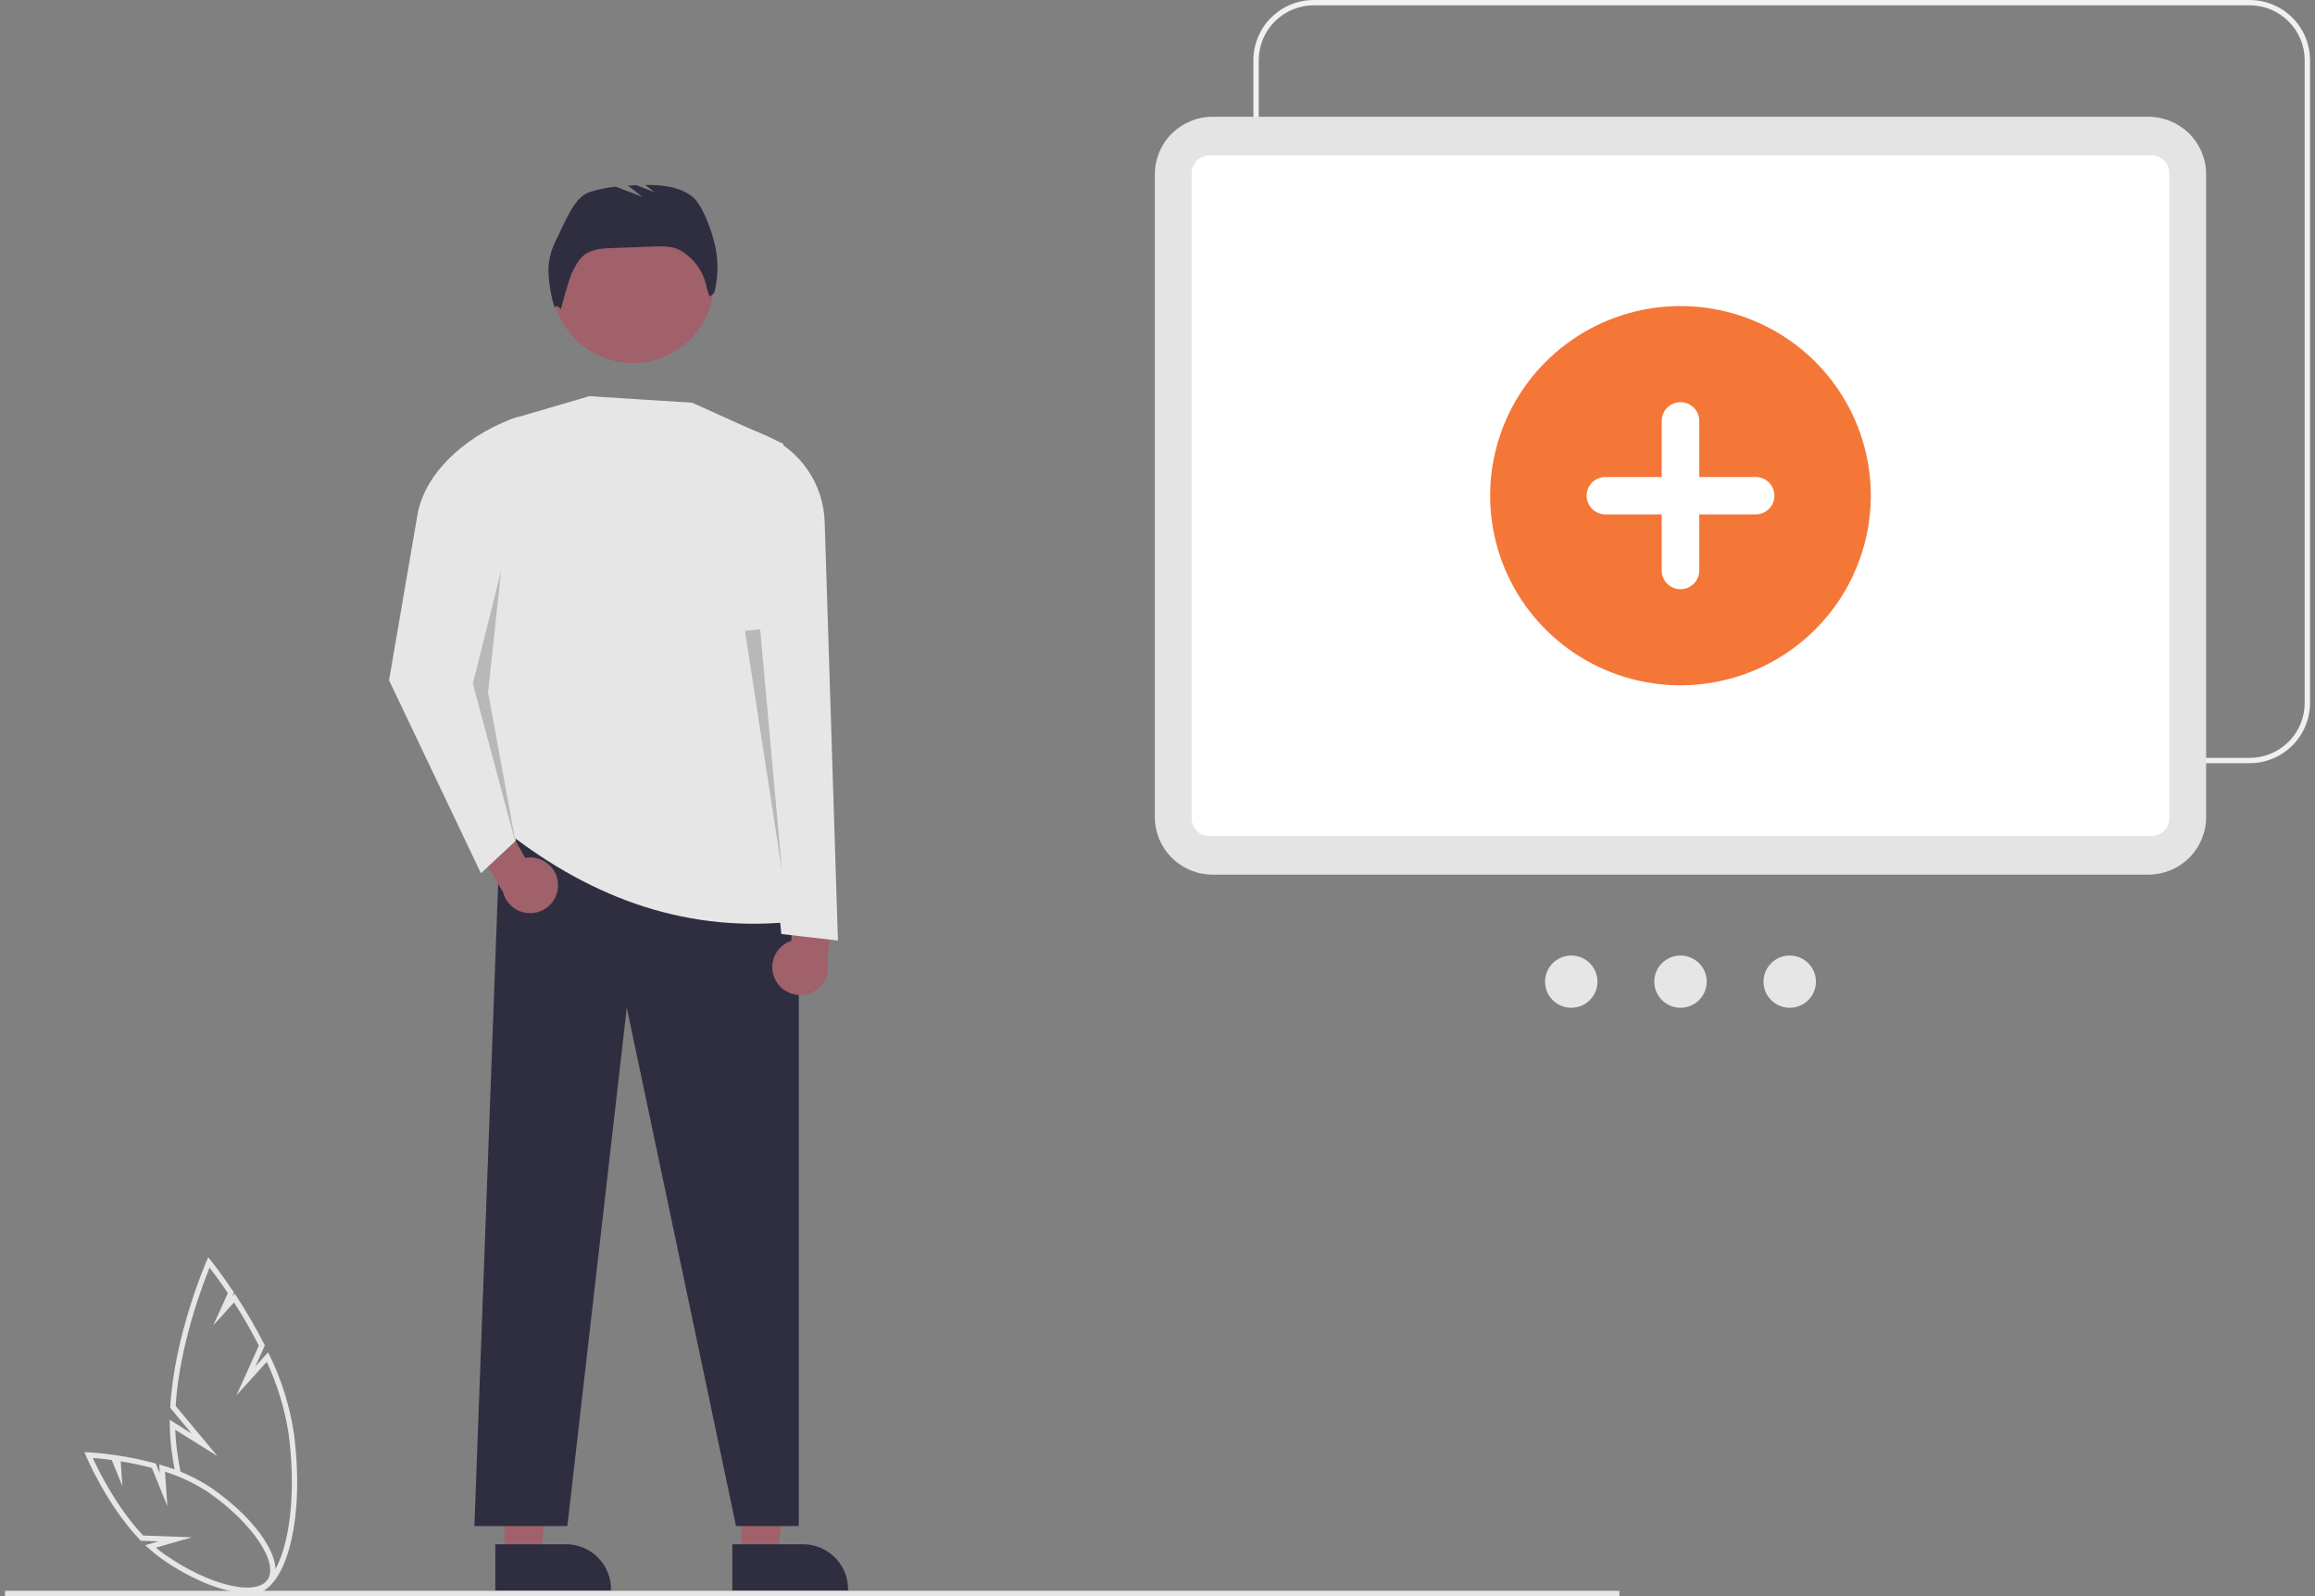 <svg width="232" height="160" viewBox="0 0 232 160" fill="none" xmlns="http://www.w3.org/2000/svg">
<rect x="0" y="0" width="232" height="160" fill="#808080" stroke="none"/>
<g clip-path="url(#clip0_4327_82900)">
<path d="M50.553 155.972H54.15L55.861 142.148L50.553 142.149L50.553 155.972Z" fill="#A0616A"/>
<path d="M49.637 154.801L56.719 154.801H56.72C57.917 154.801 59.065 155.275 59.911 156.118C60.758 156.962 61.233 158.106 61.233 159.299V159.445L49.637 159.445L49.637 154.801Z" fill="#2F2E41"/>
<path d="M74.311 155.972H77.907L79.618 142.148L74.311 142.149L74.311 155.972Z" fill="#A0616A"/>
<path d="M73.393 154.801L80.475 154.801H80.475C81.672 154.801 82.82 155.275 83.667 156.118C84.513 156.962 84.989 158.106 84.989 159.299V159.445L73.393 159.445L73.393 154.801Z" fill="#2F2E41"/>
<path d="M162.288 159.469H0.5V160.001H162.288V159.469Z" fill="#E6E6E6"/>
<path d="M47.543 152.976H56.859L62.814 101.019L73.762 152.976H80.048V91.019L50.161 82.106L47.543 152.976Z" fill="#2F2E41"/>
<path d="M63.427 36.392C67.914 36.392 71.552 32.767 71.552 28.295C71.552 23.824 67.914 20.199 63.427 20.199C58.94 20.199 55.303 23.824 55.303 28.295C55.303 32.767 58.94 36.392 63.427 36.392Z" fill="#A0616A"/>
<path d="M50.814 83.411C59.531 90.205 69.154 93.629 80.046 92.324C75.446 76.228 74.081 60.253 78.519 44.498L69.357 40.367L59.057 39.715L51.572 41.909C50.519 42.218 49.597 42.863 48.948 43.745C48.3 44.628 47.96 45.698 47.981 46.792C48.246 60.229 47.349 72.804 50.814 83.411Z" fill="#E6E6E6"/>
<path d="M55.651 24.224C56.432 22.754 57.425 19.825 59.003 19.282C59.879 18.993 60.784 18.8 61.703 18.709L64.384 19.737L62.925 18.605C63.209 18.589 63.493 18.575 63.777 18.564L65.586 19.258L64.66 18.54C66.347 18.523 68.088 18.698 69.395 19.721C70.509 20.593 71.613 23.898 71.792 25.298C71.983 26.638 71.916 28.002 71.595 29.317L71.137 29.752C70.976 29.385 70.856 29.003 70.777 28.611C70.613 27.879 70.297 27.189 69.851 26.586C69.404 25.982 68.836 25.477 68.183 25.104L68.158 25.09C67.39 24.659 66.457 24.679 65.576 24.711L61.391 24.861C60.384 24.897 59.3 24.961 58.515 25.59C57.984 26.015 57.667 26.643 57.365 27.25C56.974 28.035 56.212 30.994 56.212 30.994C56.212 30.994 55.781 30.435 55.574 30.851C55.243 29.766 55.041 28.646 54.974 27.515C54.908 26.378 55.141 25.243 55.651 24.224Z" fill="#2F2E41"/>
<path d="M225.452 76.504H131.66C130.056 76.502 128.519 75.866 127.385 74.736C126.251 73.606 125.613 72.074 125.611 70.476V6.028C125.613 4.43 126.251 2.897 127.385 1.767C128.519 0.637 130.056 0.002 131.66 0H225.452C227.055 0.002 228.593 0.637 229.727 1.767C230.861 2.897 231.498 4.43 231.5 6.028V70.476C231.498 72.074 230.861 73.606 229.727 74.736C228.593 75.866 227.055 76.502 225.452 76.504ZM131.66 0.532C130.198 0.534 128.796 1.113 127.762 2.143C126.728 3.174 126.147 4.571 126.145 6.028V70.476C126.147 71.933 126.728 73.33 127.762 74.36C128.796 75.391 130.198 75.97 131.66 75.972H225.452C226.914 75.97 228.315 75.391 229.349 74.36C230.383 73.33 230.965 71.933 230.966 70.476V6.028C230.965 4.571 230.383 3.174 229.349 2.143C228.315 1.113 226.914 0.534 225.452 0.532H131.66Z" fill="#F0F0F0"/>
<path d="M115.734 81.913V17.465C115.736 15.937 116.346 14.473 117.43 13.393C118.514 12.312 119.983 11.705 121.516 11.703H215.308C216.841 11.705 218.31 12.312 219.394 13.393C220.478 14.473 221.088 15.937 221.089 17.465V81.913C221.088 83.441 220.478 84.905 219.394 85.986C218.31 87.066 216.841 87.673 215.308 87.675H121.516C119.983 87.673 118.514 87.066 117.43 85.986C116.346 84.905 115.736 83.441 115.734 81.913Z" fill="#E4E4E4"/>
<path d="M119.424 82.03V17.354C119.424 16.883 119.612 16.432 119.946 16.099C120.281 15.766 120.734 15.579 121.206 15.578H215.619C216.091 15.579 216.544 15.766 216.878 16.099C217.213 16.432 217.401 16.883 217.401 17.354V82.03C217.401 82.501 217.213 82.952 216.878 83.285C216.544 83.618 216.091 83.805 215.619 83.806H121.206C120.734 83.805 120.281 83.618 119.946 83.285C119.612 82.952 119.424 82.501 119.424 82.03Z" fill="white"/>
<path d="M157.465 101.022C158.916 101.022 160.093 99.85 160.093 98.403C160.093 96.957 158.916 95.785 157.465 95.785C156.014 95.785 154.838 96.957 154.838 98.403C154.838 99.85 156.014 101.022 157.465 101.022Z" fill="#E6E6E6"/>
<path d="M168.413 101.022C169.864 101.022 171.04 99.85 171.04 98.403C171.04 96.957 169.864 95.785 168.413 95.785C166.962 95.785 165.785 96.957 165.785 98.403C165.785 99.85 166.962 101.022 168.413 101.022Z" fill="#E6E6E6"/>
<path d="M179.36 101.022C180.811 101.022 181.987 99.85 181.987 98.403C181.987 96.957 180.811 95.785 179.36 95.785C177.909 95.785 176.732 96.957 176.732 98.403C176.732 99.85 177.909 101.022 179.36 101.022Z" fill="#E6E6E6"/>
<path d="M168.411 68.698C164.639 68.698 160.951 67.583 157.814 65.494C154.677 63.405 152.232 60.436 150.788 56.963C149.344 53.49 148.966 49.667 149.702 45.98C150.438 42.293 152.255 38.906 154.923 36.247C157.591 33.589 160.99 31.778 164.69 31.045C168.39 30.311 172.225 30.688 175.711 32.127C179.197 33.565 182.176 36.002 184.272 39.128C186.368 42.254 187.487 45.929 187.487 49.689C187.481 54.728 185.469 59.56 181.893 63.124C178.317 66.687 173.469 68.692 168.411 68.698Z" fill="#F47738"/>
<path d="M175.94 47.814H170.295V42.188C170.294 41.692 170.095 41.215 169.742 40.864C169.39 40.514 168.911 40.316 168.413 40.316C167.914 40.316 167.436 40.514 167.084 40.864C166.731 41.215 166.532 41.692 166.531 42.188V47.814H160.886C160.388 47.815 159.91 48.013 159.558 48.364C159.206 48.716 159.008 49.192 159.008 49.689C159.008 50.186 159.206 50.662 159.558 51.014C159.91 51.365 160.388 51.563 160.886 51.564H166.531V57.189C166.532 57.686 166.731 58.162 167.084 58.513C167.436 58.864 167.914 59.061 168.413 59.061C168.911 59.061 169.39 58.864 169.742 58.513C170.095 58.162 170.294 57.686 170.295 57.189V51.564H175.94C176.187 51.565 176.432 51.517 176.66 51.423C176.889 51.329 177.097 51.191 177.272 51.017C177.447 50.843 177.586 50.637 177.681 50.409C177.776 50.182 177.825 49.938 177.826 49.691C177.826 49.445 177.778 49.201 177.683 48.973C177.589 48.745 177.45 48.538 177.276 48.364C177.101 48.19 176.894 48.051 176.665 47.957C176.437 47.862 176.192 47.814 175.945 47.814H175.94Z" fill="white"/>
<path d="M29.442 143.596C29.028 140.93 28.218 138.341 27.041 135.912L26.869 135.558L25.594 136.967L26.539 134.869L26.477 134.747C25.643 133.102 24.719 131.505 23.709 129.962L23.522 129.676L23.272 129.952L23.447 129.563L23.36 129.432C22.109 127.563 21.148 126.38 21.138 126.368L20.866 126.035L20.692 126.432C20.66 126.505 17.483 133.799 17.063 141.006L17.056 141.118L19.194 143.693L17.014 142.329L17.017 142.824C17.024 143.671 17.082 144.517 17.191 145.357C17.287 146.08 17.4 146.786 17.53 147.474C17.736 147.48 17.936 147.543 18.109 147.654C17.959 146.885 17.829 146.094 17.72 145.282C17.636 144.634 17.582 143.976 17.561 143.319L21.778 145.957L17.602 140.927C17.983 134.834 20.342 128.695 21.005 127.074C21.36 127.534 22.031 128.426 22.834 129.618L21.375 132.858L23.454 130.56C24.356 131.959 25.186 133.402 25.943 134.883L23.697 139.873L26.733 136.517C27.794 138.79 28.529 141.201 28.915 143.678C29.446 147.679 29.342 151.523 28.622 154.501C27.933 157.354 26.717 159.107 25.288 159.312C24.993 159.353 24.694 159.335 24.407 159.26C24.176 159.423 23.899 159.508 23.616 159.5H23.538C23.982 159.746 24.479 159.879 24.986 159.888C25.111 159.888 25.236 159.879 25.361 159.861C27.041 159.621 28.384 157.765 29.14 154.636C29.876 151.59 29.984 147.672 29.442 143.596Z" fill="#E6E6E6"/>
<path d="M24.739 159.675C22.541 159.675 19.371 158.47 16.226 156.276C15.764 155.95 15.322 155.596 14.903 155.216L14.551 154.895L15.882 154.513L14.109 154.448L14.035 154.37C10.711 150.902 8.643 146.002 8.623 145.953L8.461 145.566L8.881 145.585C8.923 145.587 9.922 145.634 11.424 145.846L11.517 145.86V145.859L11.846 145.909C13.072 146.094 14.287 146.349 15.485 146.671L15.612 146.705L16.012 147.686L15.951 146.806L16.318 146.912C18.055 147.411 19.705 148.174 21.21 149.172C25.992 152.509 28.638 156.679 27.239 158.67C26.761 159.35 25.881 159.675 24.739 159.675ZM15.625 155.14C15.918 155.387 16.221 155.621 16.533 155.84C20.913 158.897 25.615 160.052 26.802 158.365C27.988 156.677 25.289 152.668 20.909 149.612C19.558 148.716 18.085 148.016 16.537 147.533L16.773 150.969L15.218 147.15C14.193 146.879 13.145 146.656 12.095 146.486L12.267 148.98L11.197 146.352C10.367 146.238 9.698 146.177 9.291 146.145C9.846 147.359 11.679 151.107 14.346 153.925L19.239 154.103L15.625 155.14Z" fill="#E6E6E6"/>
<path d="M55.924 88.716C55.922 88.311 55.831 87.91 55.657 87.544C55.483 87.177 55.231 86.853 54.917 86.594C54.604 86.335 54.237 86.147 53.843 86.044C53.45 85.942 53.038 85.927 52.638 86L47.762 77.418L45.75 81.527L50.41 89.431C50.578 90.093 50.983 90.671 51.55 91.055C52.117 91.439 52.805 91.603 53.485 91.514C54.165 91.426 54.789 91.093 55.238 90.577C55.688 90.062 55.932 89.4 55.924 88.716Z" fill="#A0616A"/>
<path d="M77.725 98.255C77.533 97.897 77.421 97.502 77.399 97.097C77.376 96.692 77.443 96.287 77.595 95.91C77.746 95.534 77.979 95.195 78.276 94.918C78.573 94.64 78.927 94.431 79.314 94.305L79.495 84.445L83.736 87.344L82.914 96.263C83.084 96.925 83.003 97.626 82.689 98.233C82.374 98.839 81.847 99.31 81.208 99.556C80.568 99.801 79.86 99.805 79.219 99.565C78.577 99.325 78.045 98.859 77.725 98.255Z" fill="#A0616A"/>
<path d="M48.197 87.539L51.687 84.278L49.896 66.669L51.968 41.777C47.466 43.187 42.633 46.975 41.836 51.61L38.988 68.191L48.197 87.539Z" fill="#E6E6E6"/>
<path opacity="0.2" d="M50.223 57.215L47.387 68.519L51.687 84.561L48.914 69.389L50.223 57.215Z" fill="black"/>
<path d="M78.302 93.628L83.974 94.28L82.646 52.309C82.587 50.433 81.987 48.614 80.918 47.07C79.849 45.525 78.356 44.32 76.618 43.598L74.594 42.758L75.139 62.432L78.302 93.628Z" fill="#E6E6E6"/>
<path opacity="0.2" d="M76.178 63.074L78.367 87.297L74.66 63.243L76.178 63.074Z" fill="black"/>
</g>
<defs>
<clipPath id="clip0_4327_82900">
<rect width="231" height="160" fill="white" transform="translate(0.5)"/>
</clipPath>
</defs>
</svg>

